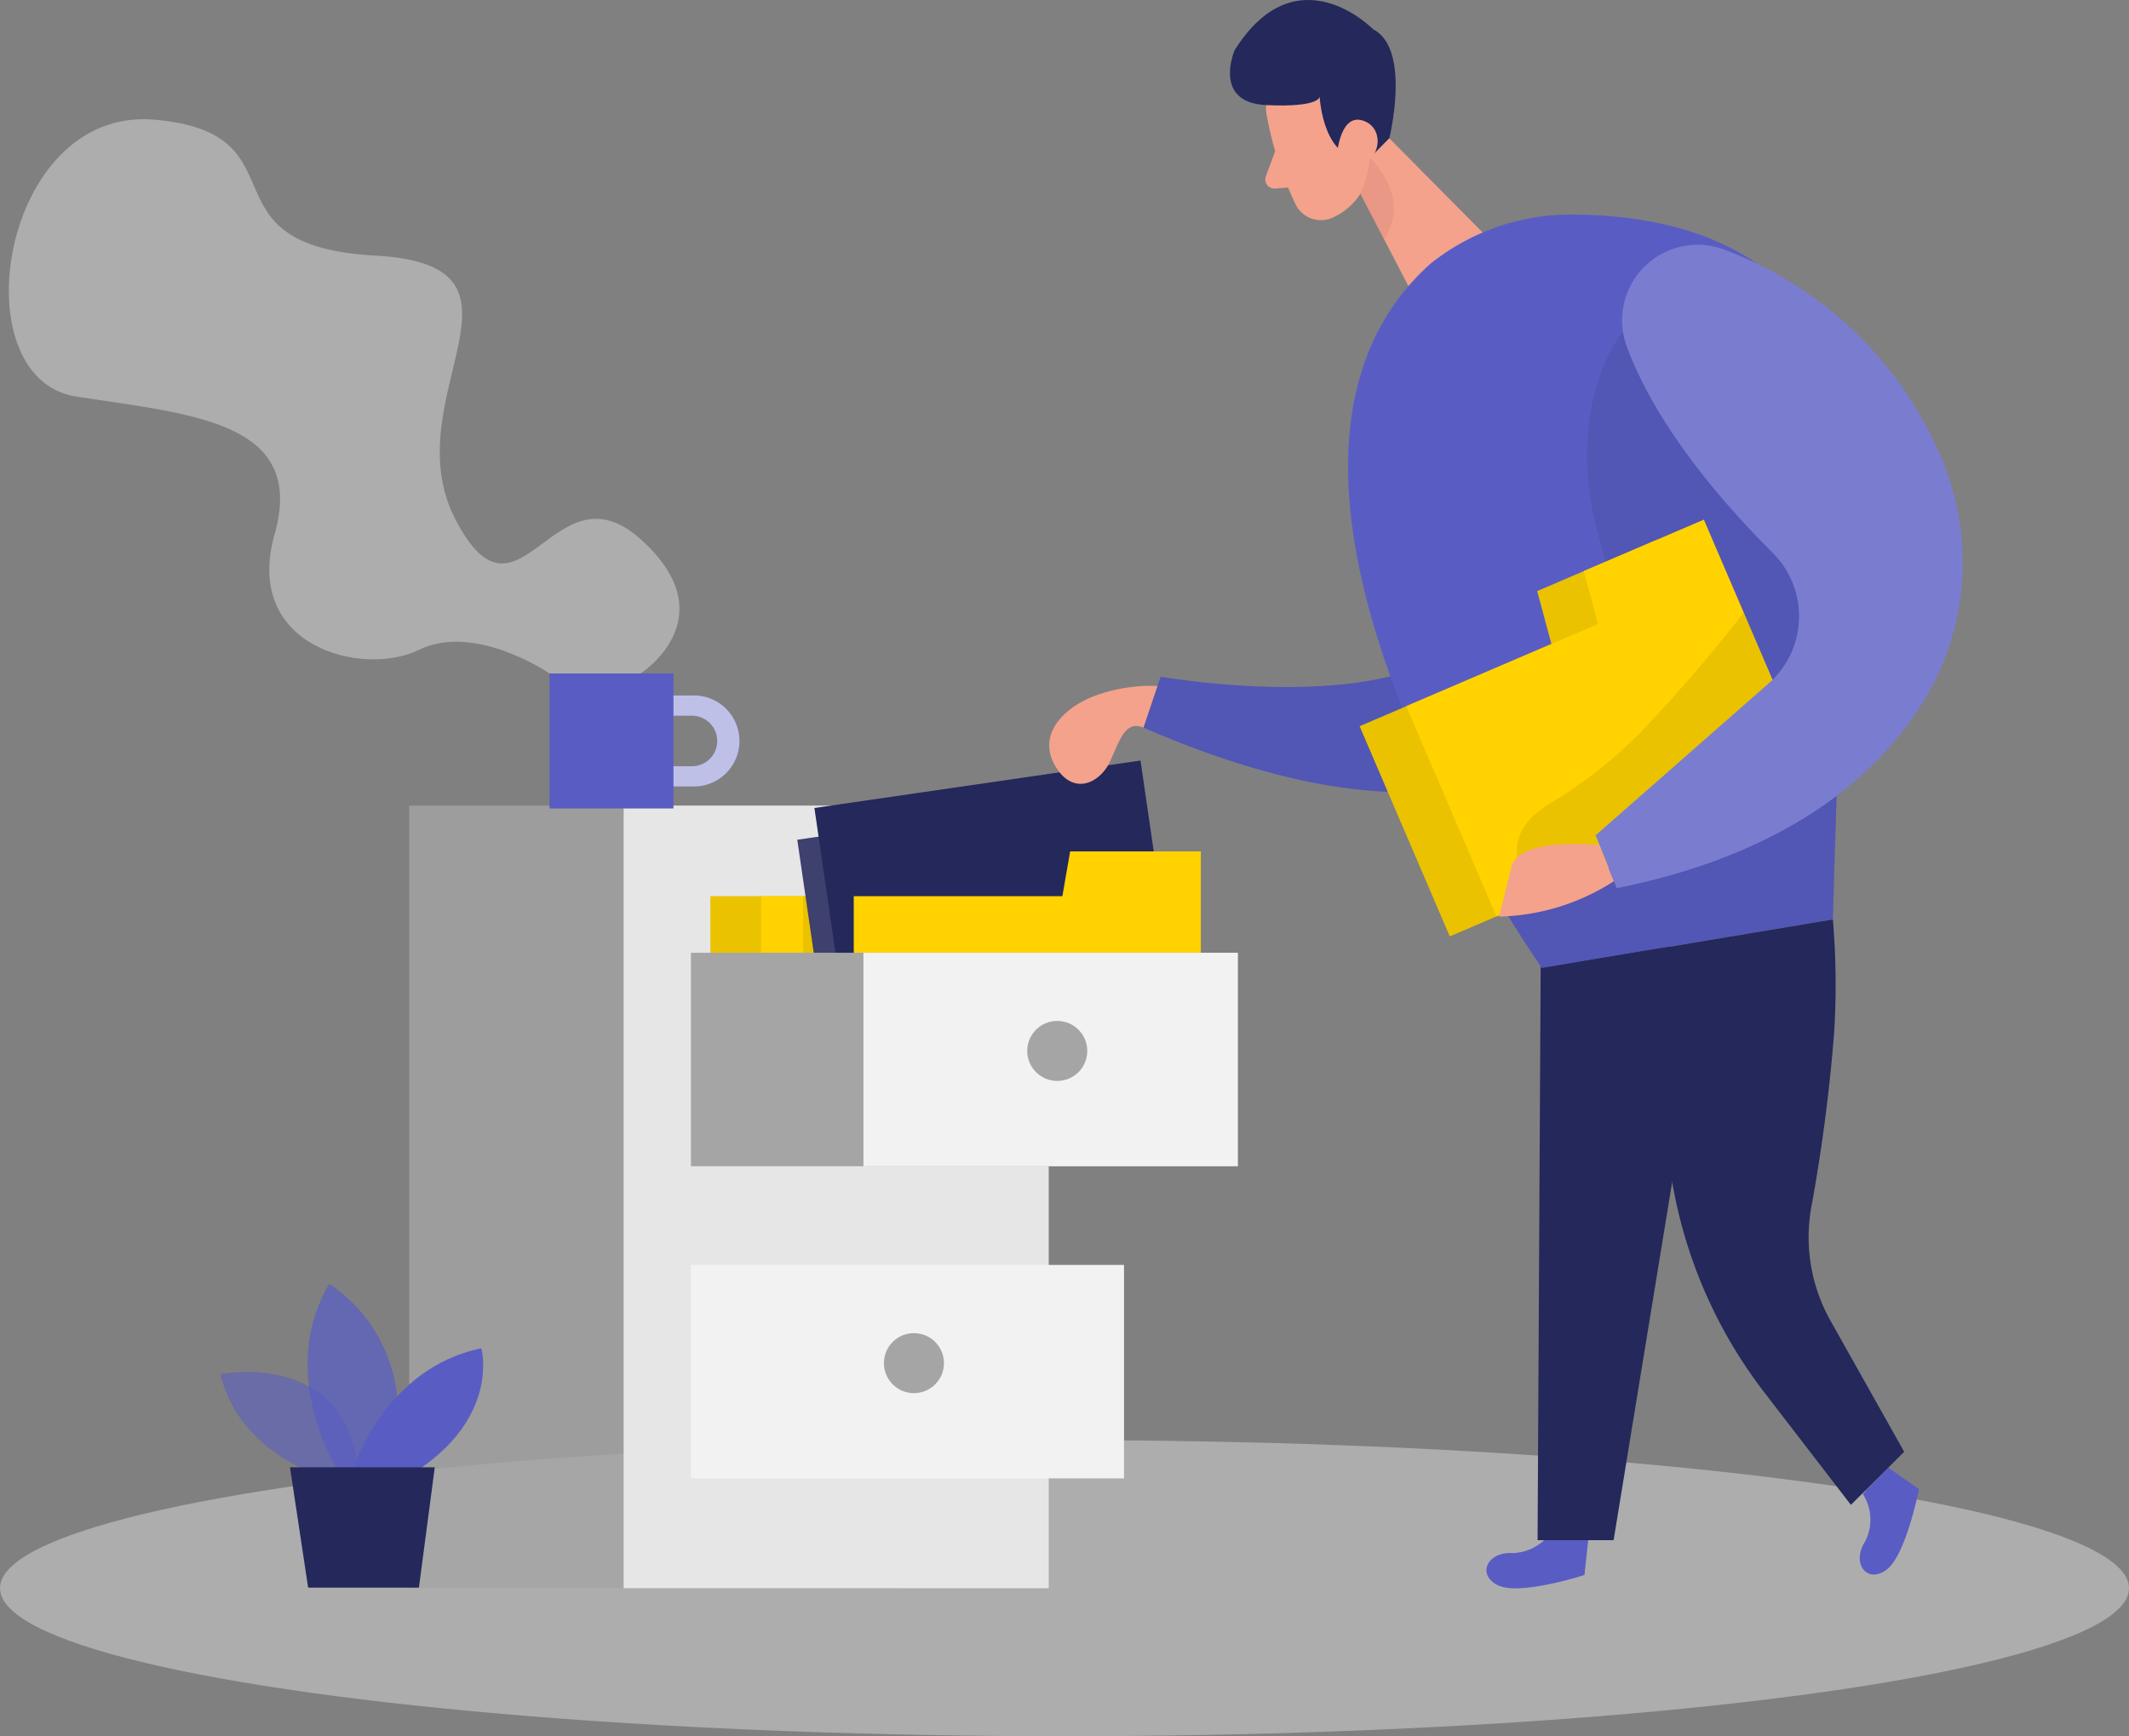 <svg id="files_and_folder" xmlns="http://www.w3.org/2000/svg" width="149.517" height="121.964" viewBox="0 0 149.517 121.964">
  <rect x="0" y="0" width="149.517" height="121.964" fill="#808080" stroke="none"/>
  <path id="Caminho_165" data-name="Caminho 165" d="M144.361,141.69H140.8v-1.422h3.561a1.773,1.773,0,1,0,0-3.545H140.8V135.3h3.561a3.2,3.2,0,1,1,0,6.39Z" transform="translate(-95.807 -86.445)" fill="#595dc3"/>
  <path id="Caminho_166" data-name="Caminho 166" d="M144.361,141.69H140.8v-1.422h3.561a1.773,1.773,0,1,0,0-3.545H140.8V135.3h3.561a3.2,3.2,0,1,1,0,6.39Z" transform="translate(-95.807 -86.445)" fill="#fff" opacity="0.61"/>
  <ellipse id="Elipse_24" data-name="Elipse 24" cx="74.759" cy="10.399" rx="74.759" ry="10.399" transform="translate(0 101.165)" fill="#e6e6e6" opacity="0.45"/>
  <path id="Caminho_167" data-name="Caminho 167" d="M250.252,89.311c-.7,10.858-5.885,37.933-40.932,22.705l1.206-3.576s17.32,3.056,21.9-3.37c3.875-5.442,3.813-23.288,12.368-22.437a6.23,6.23,0,0,1,5.457,6.679Z" transform="translate(-129.017 -60.905)" fill="#595dc3"/>
  <path id="Caminho_168" data-name="Caminho 168" d="M250.252,89.311c-.7,10.858-5.885,37.933-40.932,22.705l1.206-3.576s17.32,3.056,21.9-3.37c3.875-5.442,3.813-23.288,12.368-22.437a6.23,6.23,0,0,1,5.457,6.679Z" transform="translate(-129.017 -60.905)" opacity="0.08"/>
  <path id="Caminho_169" data-name="Caminho 169" d="M226.086,52.387a24.379,24.379,0,0,0,2.061,6.277,1.994,1.994,0,0,0,2.731.747,4.411,4.411,0,0,0,2.453-4.123l.232-3.664a3.561,3.561,0,0,0-2.52-3.262C228.441,47.414,225.535,50.027,226.086,52.387Z" transform="translate(-137.11 -44.212)" fill="#f4a28c"/>
  <path id="Caminho_170" data-name="Caminho 170" d="M239.091,57.22l7.714,7.787-4.607,5L237.36,60.7Z" transform="translate(-142.607 -48.602)" fill="#f4a28c"/>
  <path id="Caminho_171" data-name="Caminho 171" d="M235.744,58.994s-.376-1.484.763-1.675,1.7,1.953.242,2.577Z" transform="translate(-141.795 -48.644)" fill="#f4a28c"/>
  <path id="Caminho_172" data-name="Caminho 172" d="M226.617,61.1l-.654,1.768a.639.639,0,0,0,.644.861l1.546-.124Z" transform="translate(-137.063 -50.483)" fill="#f4a28c"/>
  <path id="Caminho_173" data-name="Caminho 173" d="M260.777,248.79a3.38,3.38,0,0,1-2.85,1.757c-1.819-.124-2.577,1.546-1.031,2.273s6.05-.732,6.05-.732l.283-2.618Z" transform="translate(-151.672 -141.451)" fill="#595dc3"/>
  <path id="Caminho_174" data-name="Caminho 174" d="M307.149,242.4a3.357,3.357,0,0,1,.165,3.344c-.995,1.536.134,3,1.5,1.989s2.283-5.669,2.283-5.669l-2.159-1.51Z" transform="translate(-176.328 -137.462)" fill="#595dc3"/>
  <path id="Caminho_175" data-name="Caminho 175" d="M238.87,64.515A8.009,8.009,0,0,0,239.545,62s3,2.772.989,5.72Z" transform="translate(-143.339 -50.919)" fill="#ce8172" opacity="0.31"/>
  <path id="Caminho_176" data-name="Caminho 176" d="M263.252,169.851l-.222,41.273h5.339l6.833-41.8Z" transform="translate(-155.048 -102.934)" fill="#24285b"/>
  <path id="Caminho_177" data-name="Caminho 177" d="M242.982,73.206a15.8,15.8,0,0,1,9.436-3.458c5.566-.057,21.087.9,20.026,19.881-.788,14.068-1.19,29.631-1.19,29.631l-20.438,3.406S226.4,88.125,242.982,73.206Z" transform="translate(-142.535 -54.673)" fill="#595dc3"/>
  <path id="Caminho_178" data-name="Caminho 178" d="M267.074,85.72s-4.282,5.153-1.634,14.573,6.369,20.783-6.39,26.493l2.35,3.607,20.438-3.406.268-8.7,3.283-16.109Z" transform="translate(-153.119 -62.415)" opacity="0.08"/>
  <rect id="Retângulo_69" data-name="Retângulo 69" width="34.511" height="54.975" transform="translate(28.735 56.59)" fill="#a5a5a5" opacity="0.79"/>
  <rect id="Retângulo_70" data-name="Retângulo 70" width="29.853" height="54.975" transform="translate(43.798 56.59)" fill="#e6e6e6"/>
  <path id="Caminho_179" data-name="Caminho 179" d="M165.5,156.55l-.546,3.149H150.3v13.285h24.375V156.55Z" transform="translate(-100.411 -96.745)" fill="#ffd200"/>
  <path id="Caminho_180" data-name="Caminho 180" d="M165.5,156.55l-.546,3.149H150.3v13.285h24.375V156.55Z" transform="translate(-100.411 -96.745)" opacity="0.08"/>
  <path id="Caminho_181" data-name="Caminho 181" d="M172.412,156.55l-.546,3.149H157.21v13.285h24.375V156.55Z" transform="translate(-103.76 -96.745)" fill="#ffd200"/>
  <path id="Caminho_182" data-name="Caminho 182" d="M251.251,117.668l1,3.716L238.78,127.16l6.333,14.764,22.406-9.611-5.158-12.023-1.175-2.742-1.5-3.5Z" transform="translate(-143.295 -76.146)" fill="#ffd200"/>
  <path id="Caminho_183" data-name="Caminho 183" d="M251.251,117.668l1,3.716L238.78,127.16l6.333,14.764,22.406-9.611-5.158-12.023-1.175-2.742-1.5-3.5Z" transform="translate(-143.295 -76.146)" opacity="0.08"/>
  <path id="Caminho_184" data-name="Caminho 184" d="M257.6,114.942l1,3.721-13.471,5.772,6.333,14.764,22.4-9.606-5.153-12.028-1.175-2.736-1.5-3.5Z" transform="translate(-146.373 -74.828)" fill="#ffd200"/>
  <path id="Caminho_185" data-name="Caminho 185" d="M178.127,156.55l-.546,3.149H162.93v13.285H187.3V156.55Z" transform="translate(-106.533 -96.745)" fill="#ffd200"/>
  <path id="Caminho_186" data-name="Caminho 186" d="M178.127,156.55l-.546,3.149H162.93v13.285H187.3V156.55Z" transform="translate(-106.533 -96.745)" opacity="0.08"/>
  <rect id="Retângulo_71" data-name="Retângulo 71" width="23.143" height="15.743" transform="translate(55.993 58.989) rotate(-8.28)" fill="#24285b"/>
  <rect id="Retângulo_72" data-name="Retângulo 72" width="23.143" height="15.743" transform="translate(55.993 58.989) rotate(-8.28)" fill="#fff" opacity="0.12"/>
  <rect id="Retângulo_73" data-name="Retângulo 73" width="23.143" height="15.743" transform="translate(57.195 56.757) rotate(-8.28)" fill="#24285b"/>
  <path id="Caminho_187" data-name="Caminho 187" d="M185.037,156.55l-.546,3.149H169.84v13.285h24.375V156.55Z" transform="translate(-109.882 -96.745)" fill="#ffd200"/>
  <rect id="Retângulo_74" data-name="Retângulo 74" width="38.412" height="14.996" transform="translate(48.523 66.927)" fill="#a5a5a5"/>
  <path id="Caminho_188" data-name="Caminho 188" d="M276.149,124a109.354,109.354,0,0,1-7.215,8.384,32.865,32.865,0,0,1-6.529,5.112c-1.386.85-2.845,2.365-1.865,4.736h7.632l9.972-13.527Z" transform="translate(-153.687 -80.969)" opacity="0.08"/>
  <rect id="Retângulo_75" data-name="Retângulo 75" width="26.292" height="14.996" transform="translate(60.639 66.927)" fill="#f2f2f2"/>
  <rect id="Retângulo_76" data-name="Retângulo 76" width="30.415" height="14.996" transform="translate(48.523 88.854)" fill="#f2f2f2"/>
  <rect id="Retângulo_77" data-name="Retângulo 77" width="8.704" height="9.482" transform="translate(38.593 47.309)" fill="#595dc3"/>
  <circle id="Elipse_25" data-name="Elipse 25" cx="2.108" cy="2.108" r="2.108" transform="translate(72.141 71.715)" fill="#a5a5a5"/>
  <circle id="Elipse_26" data-name="Elipse 26" cx="2.108" cy="2.108" r="2.108" transform="translate(62.076 93.647)" fill="#a5a5a5"/>
  <path id="Caminho_189" data-name="Caminho 189" d="M204.082,133.992a11.42,11.42,0,0,0-4.257.644c-2.283.8-4.4,2.839-2.767,5.22,1.257,1.835,3.04.886,3.705-.582s1.067-2.891,2.334-2.355Z" transform="translate(-122.795 -85.807)" fill="#f4a28c"/>
  <path id="Caminho_190" data-name="Caminho 190" d="M279.984,74.21a26.663,26.663,0,0,1,14.944,13.955,18.758,18.758,0,0,1-.562,17.114c-3.025,5.287-9.224,11.219-21.937,13.785l-1.479-3.716,12.141-10.662a6.277,6.277,0,0,0,.3-9.168C279.783,91.912,275.2,86.6,273.13,81a5.308,5.308,0,0,1,6.854-6.792Z" transform="translate(-158.887 -56.672)" fill="#595dc3"/>
  <path id="Caminho_191" data-name="Caminho 191" d="M279.984,74.21a26.663,26.663,0,0,1,14.944,13.955,18.758,18.758,0,0,1-.562,17.114c-3.025,5.287-9.224,11.219-21.937,13.785l-1.479-3.716,12.141-10.662a6.277,6.277,0,0,0,.3-9.168C279.783,91.912,275.2,86.6,273.13,81a5.308,5.308,0,0,1,6.854-6.792Z" transform="translate(-158.887 -56.672)" fill="#fff" opacity="0.2"/>
  <path id="Caminho_192" data-name="Caminho 192" d="M264.82,155.623s-5.669-.618-6.184,1.546-.866,3.473-.866,3.473a15.511,15.511,0,0,0,8.07-2.484Z" transform="translate(-152.499 -96.256)" fill="#f4a28c"/>
  <path id="Caminho_193" data-name="Caminho 193" d="M286.336,165.83a53.993,53.993,0,0,1,.093,7.926A121.031,121.031,0,0,1,284.8,186.17a11.966,11.966,0,0,0,1.391,7.884l5.153,9.168-3.741,3.731-6.138-7.977a33.434,33.434,0,0,1-6.266-13.914l-1.953-9.966-4.921-6.256Z" transform="translate(-157.617 -101.242)" fill="#24285b"/>
  <path id="Caminho_194" data-name="Caminho 194" d="M221.439,44.018s-1.592,3.679,2.211,3.86,3.757-.593,3.757-.593.237,4.916,3.53,4.3l1.366-1.381s1.546-6.272-1.134-7.647C231.168,42.56,225.819,37.061,221.439,44.018Z" transform="translate(-134.73 -40.497)" fill="#24285b"/>
  <path id="Caminho_195" data-name="Caminho 195" d="M235.68,59.346s.2-3.205,2-2.407S238.3,61.232,235.68,59.346Z" transform="translate(-141.793 -48.404)" fill="#f4a28c"/>
  <path id="Caminho_196" data-name="Caminho 196" d="M99.067,95.681s6.127-3.932,0-9.43-8.529,7.215-13-1.376S92.94,67.013,80.4,66.323s-4.695-8.611-15.491-9.544S51.2,74.97,59.444,76.233s16.15,1.773,13.914,9.673,6.184,10.049,10.136,8.116,9.173,1.659,9.173,1.659Z" transform="translate(-54.074 -48.372)" fill="#e6e6e6" opacity="0.45"/>
  <path id="Caminho_197" data-name="Caminho 197" d="M90.987,234.978s-6.107-1.639-7.457-7.307c0,0,9.441-1.948,9.75,7.8Z" transform="translate(-68.05 -131.138)" fill="#595dc3" opacity="0.58"/>
  <path id="Caminho_198" data-name="Caminho 198" d="M97.5,228.527s-4.288-6.7-.567-13.027a10.828,10.828,0,0,1,4.05,13.027Z" transform="translate(-73.809 -125.316)" fill="#595dc3" opacity="0.73"/>
  <path id="Caminho_199" data-name="Caminho 199" d="M101.59,232.788s2.221-7.122,9.018-8.5c0,0,1.3,4.638-4.37,8.5Z" transform="translate(-76.803 -129.576)" fill="#595dc3"/>
  <path id="Caminho_200" data-name="Caminho 200" d="M93.01,240.51l1.273,8.451h7.781l1.113-8.451Z" transform="translate(-72.644 -137.438)" fill="#24285b"/>
</svg>
